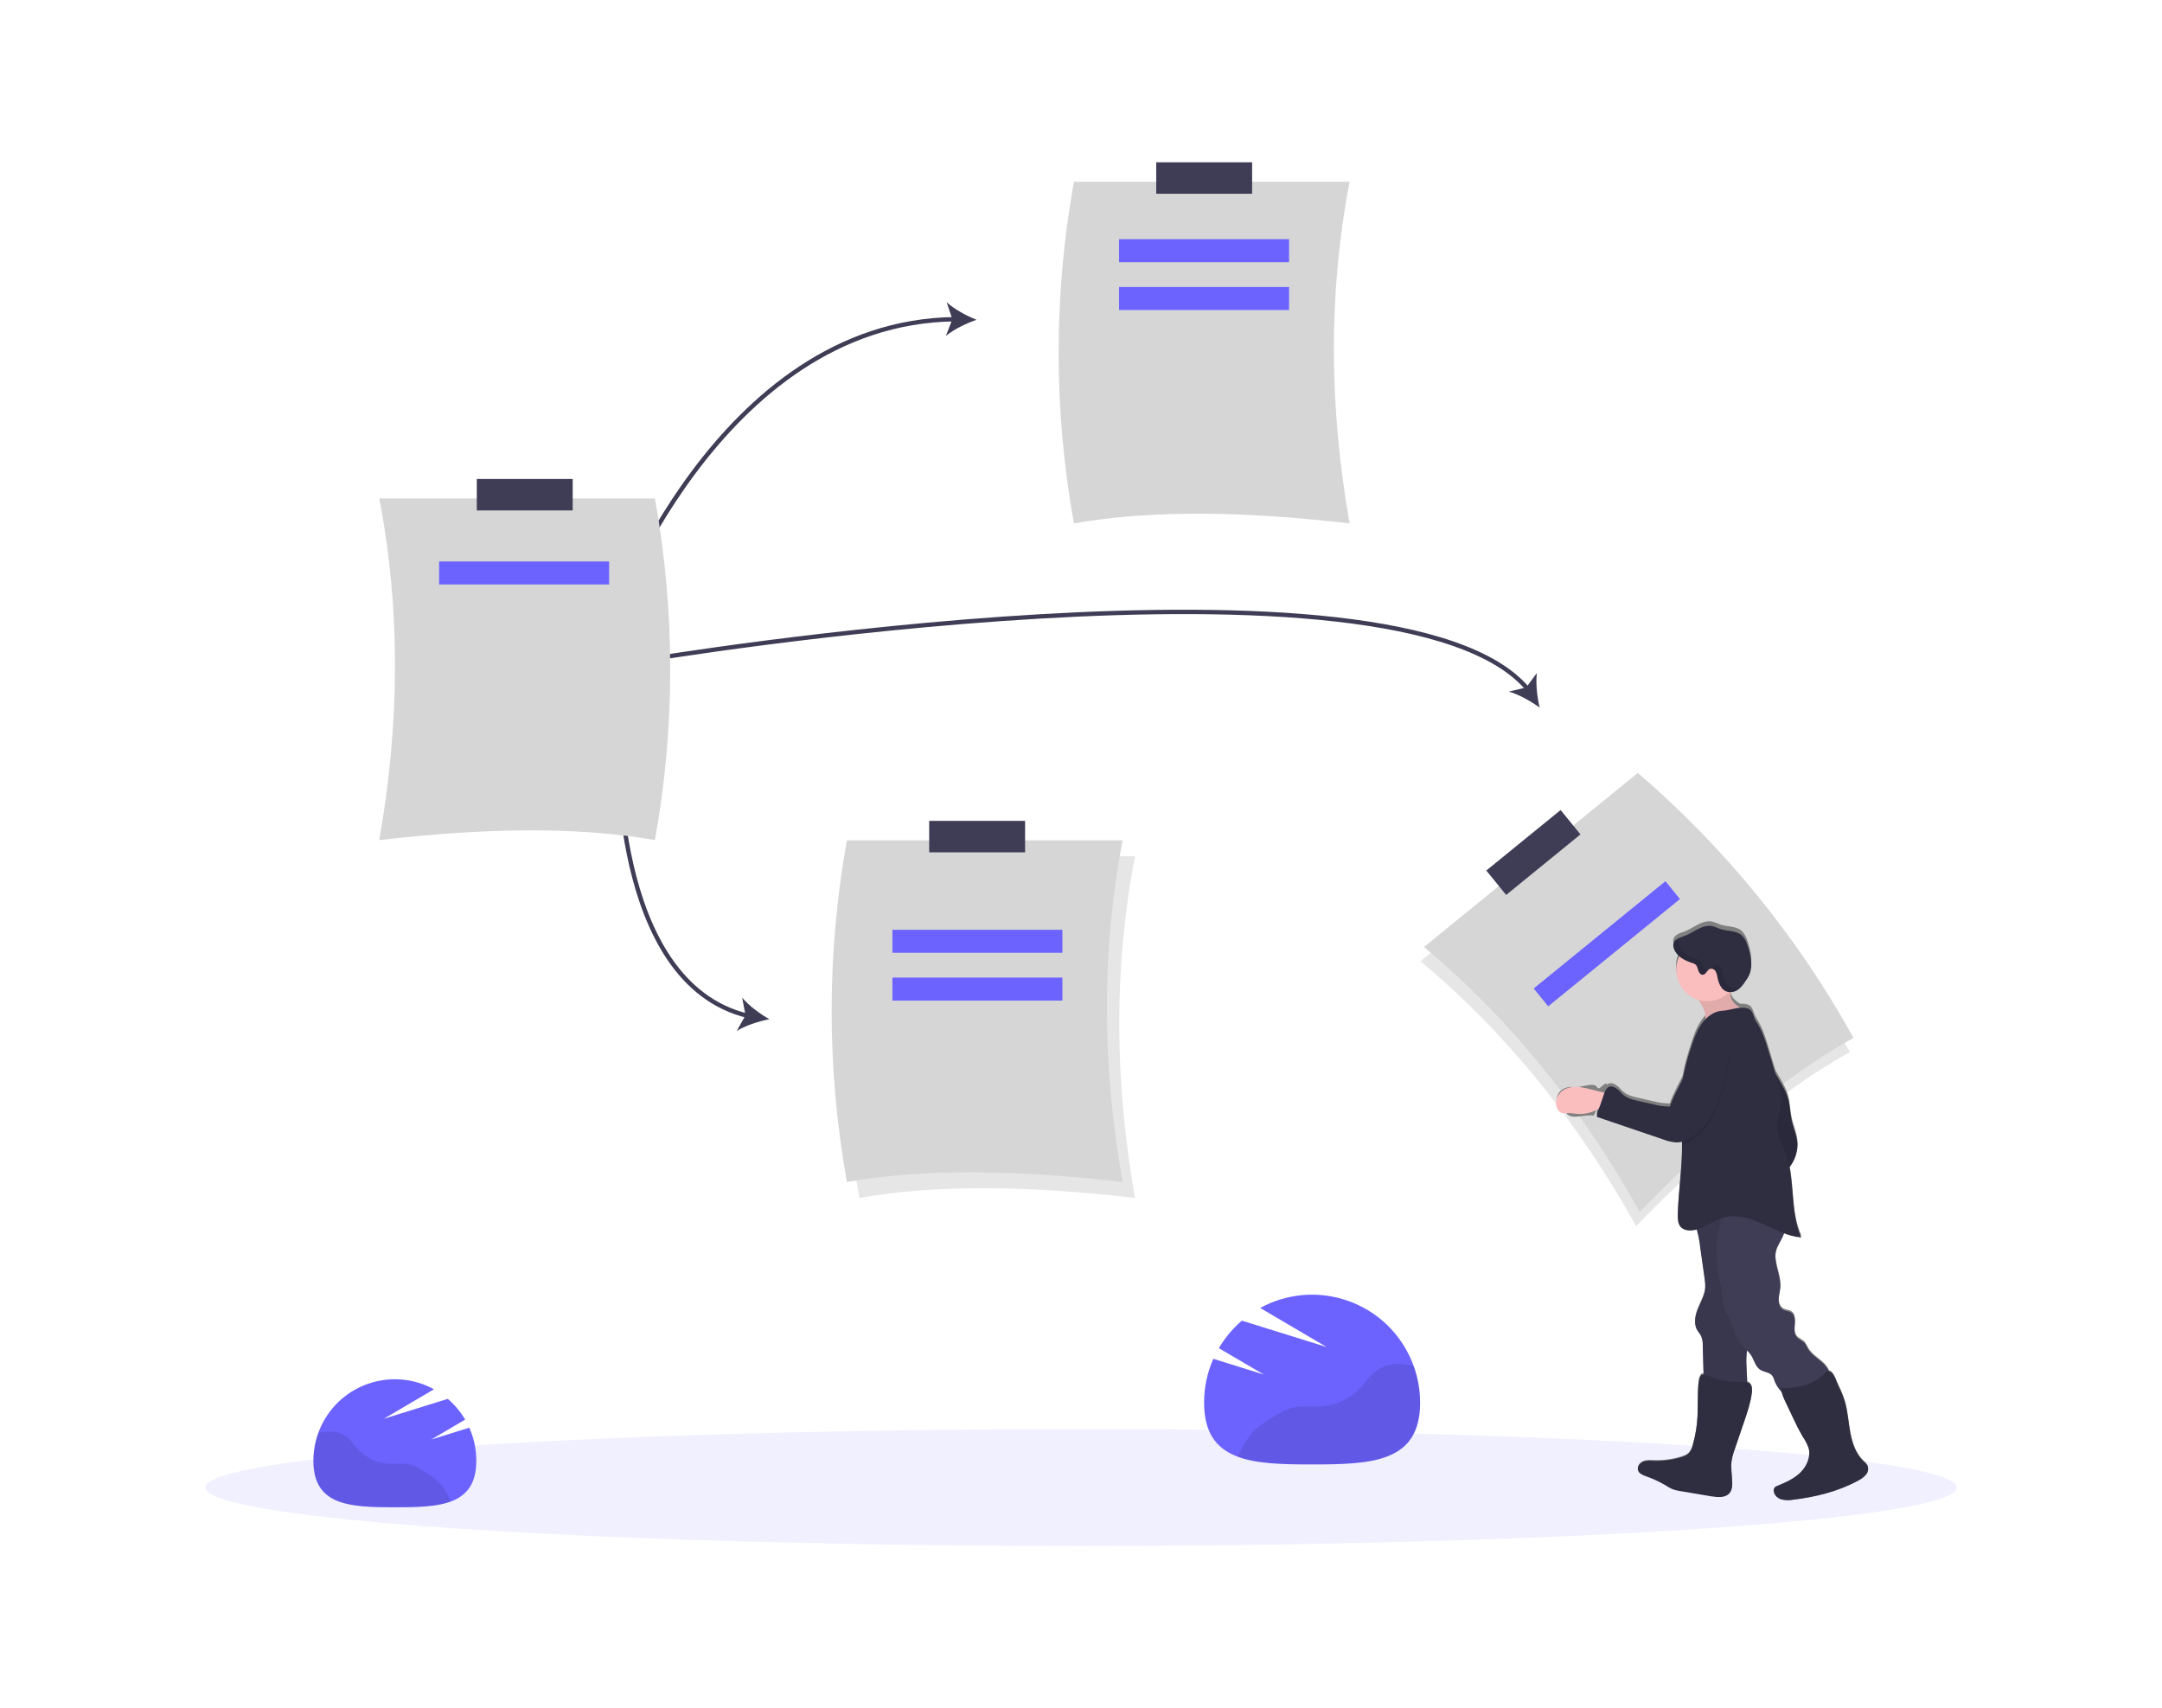 <?xml version="1.0" encoding="utf-8"?>
<!-- Generator: Adobe Illustrator 13.0.0, SVG Export Plug-In . SVG Version: 6.00 Build 14948)  -->
<!DOCTYPE svg PUBLIC "-//W3C//DTD SVG 1.1//EN" "http://www.w3.org/Graphics/SVG/1.1/DTD/svg11.dtd">
<svg version="1.1" id="ff6c2c6f-bb99-48ca-bf0f-ae1c98c215e0"
	 xmlns="http://www.w3.org/2000/svg" xmlns:xlink="http://www.w3.org/1999/xlink" x="0px" y="0px" width="989px" height="781.43px"
	 viewBox="0 0 989 781.43" enable-background="new 0 0 989 781.43" xml:space="preserve">
<title>timeline</title>
<path fill="#D6D6D6" d="M491.261,239.428c36.928-6.48,79.841-5.354,126.116,0c-9.387-53.242-9.816-105.389,0-156.273H491.261
	C481.945,134.83,481.945,187.753,491.261,239.428z"/>
<rect x="528.909" y="74.236" fill="#3F3D56" width="43.868" height="14.394"/>
<path opacity="0.1" enable-background="new    " d="M393.088,547.981c36.928-6.48,79.842-5.354,126.117,0
	c-9.387-53.243-9.816-105.39,0-156.274H393.088C383.773,443.383,383.773,496.307,393.088,547.981z"/>
<path fill="#D6D6D6" d="M387.418,540.691c36.927-6.48,79.842-5.355,126.117,0c-9.389-53.242-9.816-105.39,0-156.274H387.418
	C378.103,436.093,378.103,489.016,387.418,540.691z"/>
<rect x="425.051" y="375.5" fill="#3F3D56" width="43.87" height="14.393"/>
<path fill="none" stroke="#3F3D56" stroke-width="2" stroke-miterlimit="10" d="M279.041,285.598
	c0,0,48.916-138.356,157.893-139.579"/>
<path fill="#3F3D56" d="M446.71,146.278c-4.642,1.62-10.408,4.382-14.021,7.387l2.963-7.639l-2.608-7.768
	C436.513,141.426,442.15,144.479,446.71,146.278z"/>
<path fill="none" stroke="#3F3D56" stroke-width="2" stroke-miterlimit="10" d="M283.09,338.248c0,0-4.423,111.327,59.179,126.482"
	/>
<path fill="#3F3D56" d="M351.94,466.227c-4.82,0.939-10.919,2.893-14.912,5.361l3.993-7.152l-1.506-8.049
	C342.512,459.999,347.672,463.797,351.94,466.227z"/>
<path fill="none" stroke="#3F3D56" stroke-width="2" stroke-miterlimit="10" d="M296.05,301.797c0,0,343.942-57.332,402.967,13.592"
	/>
<path fill="#3F3D56" d="M704.29,323.667c-3.97-2.892-9.55-6.042-14.069-7.29l7.953-1.936l4.861-6.585
	C702.443,312.522,703.173,318.889,704.29,323.667z"/>
<g opacity="0.1">
	<ellipse fill="#6C63FF" cx="494.5" cy="680.464" rx="400.546" ry="26.73"/>
</g>
<path opacity="0.1" enable-background="new    " d="M846.251,481.229c-32.716,18.306-65.292,46.26-97.8,79.623
	c-26.341-47.205-58.918-87.918-98.666-121.184l97.8-79.623C787.433,394.236,820.847,435.276,846.251,481.229z"/>
<path fill="#D6D6D6" d="M847.871,474.749c-32.716,18.306-65.293,46.259-97.8,79.622c-26.341-47.206-58.919-87.917-98.665-121.184
	l97.799-79.623C789.053,387.757,822.467,428.797,847.871,474.749z"/>
<rect x="679.986" y="382.683" transform="matrix(0.775 -0.631 0.631 0.775 -88.564 530.713)" fill="#3F3D56" width="43.87" height="14.395"/>
<rect x="696.669" y="426.385" transform="matrix(0.775 -0.631 0.631 0.775 -107.386 561.32)" fill="#6C63FF" width="77.762" height="10.529"/>
<linearGradient id="SVGID_1_" gradientUnits="userSpaceOnUse" x1="695.377" y1="749.741" x2="695.377" y2="483.684" gradientTransform="matrix(0.999 -0.04 0.04 0.999 62.416 -33.633)">
	<stop  offset="0" style="stop-color:#808080"/>
	<stop  offset="0.54" style="stop-color:#808080"/>
	<stop  offset="1" style="stop-color:#808080"/>
</linearGradient>
<path fill="url(#SVGID_1_)" d="M854.262,670.168c-0.473-0.746-1.066-1.407-1.757-1.959c-3.54-3.337-5.185-8.252-6.06-13.058
	c-0.875-4.802-1.126-9.72-2.527-14.433c-0.763-2.413-1.717-4.761-2.852-7.023c-0.81-1.726-1.831-5.127-3.312-6.333
	c-0.293-0.253-0.644-0.424-1.021-0.503c-0.698-1.486-1.696-2.814-2.932-3.895c-2.315-2.1-5.145-3.768-6.691-6.481
	c-0.423-0.944-0.949-1.841-1.562-2.674c-1.045-1.15-2.697-1.62-3.663-2.835c-1.255-1.57-0.972-3.814-0.81-5.823
	c0.163-2.009,0-4.399-1.732-5.442c-1.037-0.641-2.373-0.585-3.451-1.143c-1.619-0.811-2.26-2.859-2.229-4.682
	c0.034-1.822,0.6-3.597,0.746-5.41c0.453-5.801-3.37-11.568-1.896-17.189c0.559-2.131,1.84-3.985,2.787-5.961
	c0.327-0.662,0.598-1.351,0.809-2.057c2.527,1.002,5.184,1.64,7.891,1.895c-4.463-10.004-3.33-21.643-5.412-32.4l0.268-0.372
	c2.104-2.77,3.298-6.124,3.419-9.599c0-4.051-1.872-7.752-2.714-11.664c-0.721-3.338-0.689-6.812-1.621-10.094
	c-0.646-2.033-1.503-3.993-2.559-5.848c-1.01-1.869-2.071-3.709-3.184-5.523c-1.037-3.435-2.076-6.869-3.119-10.303
	c-1.457-4.859-2.956-9.721-5.791-13.885c-1.037-1.531-1.353-4.617-2.948-5.549c-1.298-0.668-2.767-0.924-4.212-0.729
	c-2.252-1.264-4.228-3.086-4.512-5.58c-0.029-0.547,0.025-1.094,0.162-1.621h0.275c3.564-0.332,5.369-3.476,7.225-6.221
	c2.996-4.465,1.855-10.489,0-15.561c-0.461-1.6-1.294-3.067-2.43-4.283c-2.6-2.432-6.715-1.889-10.068-3.062
	c-1.086-0.48-2.197-0.898-3.33-1.256c-2.227-0.527-4.56,0.203-6.6,1.23c-2.043,1.031-3.945,2.357-6.082,3.176
	c-2.14,0.818-4.78,1.449-5.308,3.645c-0.147,0.74-0.084,1.506,0.18,2.212c0.493,1.403,1.358,2.649,2.503,3.604
	c-3.479,7.173-0.483,15.807,6.69,19.285c0.682,0.33,1.389,0.607,2.114,0.826c0.615,0.979,1.19,1.983,1.718,3.021
	c0.938,1.815,1.733,3.953,1.407,5.897c-0.585,0.619-1.127,1.279-1.62,1.976c-2.325,3.239-3.646,7.048-4.86,10.83
	c-1.633,4.843-2.939,9.789-3.911,14.806c-1.976,4.196-4.392,8.214-5.823,12.629c-2.566,0.006-5.123-0.334-7.598-1.013l-6.837-1.556
	c-2.38-0.535-4.859-1.125-6.723-2.689c-0.988-0.81-1.758-1.887-2.762-2.697c-1.005-0.809-3.021-1.74-4.124-1.077
	c-0.201,0.123-0.389,0.267-0.559,0.429c-1.003-2.031-3.465,3.152-4.633,1.232c-1.668-2.762-7.525,0.438-10.684-0.08
	c-1.93-0.311-3.902,0.146-5.5,1.271c-1.846,1.319-3.004,4.05-1.619,5.897c0.344,0.414,0.719,0.801,1.125,1.158
	c0.941,1.076,1.777,2.236,2.504,3.467c2.494,3.588,8.236,0.422,12.594,1.248c-0.096,0.273,3.056-6.555,2.957-6.271
	c-0.574,1.677-1.797,3.718-1.49,5.468l30.408,10.408c1.949,0.793,4.02,1.248,6.123,1.344c0.82-0.008,1.637-0.113,2.431-0.314v1.555
	v0.057c0.083,10.683-1.621,21.303-1.936,31.979c-0.058,1.943,0,4.05,1.23,5.572c1.376,1.67,3.825,1.992,5.954,1.619
	c0.508-0.081,1.012-0.191,1.506-0.331c0.721,2.685,1.24,5.419,1.555,8.183l2.018,14.385c0.258,1.48,0.365,2.984,0.316,4.487
	c-0.234,3.386-2.025,6.431-3.322,9.565c-1.295,3.135-2.064,6.877-0.364,9.809c0.534,0.908,1.272,1.687,1.75,2.625
	c0.607,1.452,0.884,3.021,0.81,4.594c0.125,4.373,0.244,8.742,0.357,13.105c-0.355-0.051-0.716,0.023-1.021,0.211
	c-1.685,1.304-1.499,7.557-1.621,9.494c-0.129,3.24,0,6.545-0.178,9.815c-0.227,4.424-0.956,8.807-2.171,13.065
	c-0.292,1.383-0.93,2.667-1.854,3.734c-0.949,0.822-2.079,1.406-3.297,1.709c-4.035,1.262-8.256,1.834-12.482,1.692
	c-1.707-0.048-3.49-0.218-5.078,0.438c-1.588,0.657-2.867,2.431-2.293,4.05c0.495,1.361,1.994,2.01,3.346,2.52
	c3.088,1.075,6.069,2.433,8.91,4.051c1.095,0.743,2.244,1.398,3.442,1.959c1.149,0.414,2.339,0.707,3.548,0.875l14.361,2.43
	c2.94,0.512,6.479,0.811,8.352-1.619c1.012-1.312,1.158-3.095,1.109-4.755c-0.081-3.239-0.729-6.544-0.308-9.776
	c0.319-1.918,0.824-3.801,1.507-5.622l4.292-12.53c1.442-4.27,2.9-8.57,3.46-13.041c0.201-1.62,0.186-3.46-1.053-4.479
	c-0.316-0.253-0.68-0.442-1.069-0.551c-0.05-3.904-0.56-7.81-0.341-11.712c0.057-0.98,0.154-1.953,0.234-2.925
	c0.754,0.712,1.425,1.506,2.002,2.365c1.385,2.162,1.895,5.03,4.008,6.479c1.799,1.223,4.465,1.167,5.727,2.949
	c0.406,0.682,0.712,1.419,0.908,2.188c0.733,1.912,1.834,3.661,3.24,5.15c0.483,1.776,1.154,3.498,2,5.136l3.564,7.532
	c1.213,2.707,2.564,5.35,4.051,7.916c1.13,1.617,2.041,3.376,2.712,5.232c1.143,4.01-0.721,8.398-3.667,11.34
	c-2.95,2.939-6.838,4.641-10.668,6.221c-0.406,0.134-0.777,0.355-1.087,0.646c-0.331,0.395-0.509,0.896-0.493,1.41
	c0,1.872,1.538,3.467,3.305,4.05c1.805,0.478,3.695,0.547,5.533,0.203c10.351-1.256,20.67-3.79,29.822-8.812
	c1.367-0.654,2.58-1.589,3.557-2.746C854.649,673.266,854.885,671.604,854.262,670.168z"/>
<path fill="#2F2E41" d="M810.514,488.551c1.729,2.646,3.35,5.363,4.859,8.148c1.057,1.84,1.914,3.782,2.561,5.801
	c0.939,3.239,0.914,6.699,1.619,10.012c0.811,3.887,2.705,7.598,2.705,11.574c-0.123,3.453-1.318,6.781-3.418,9.525
	c-2.095,2.721-4.492,5.195-7.145,7.379c-6.115-15.847-9.532-32.604-10.107-49.579c-0.08-2.356-0.096-4.779,0.762-6.975
	c0.525-1.37,3.055-5.144,4.681-3.661c0.593,0.543,0.745,2.98,1.11,3.798C808.828,485.959,809.621,487.289,810.514,488.551z"/>
<path opacity="0.1" enable-background="new    " d="M810.514,488.551c1.729,2.646,3.35,5.363,4.859,8.148
	c1.057,1.84,1.914,3.782,2.561,5.801c0.939,3.239,0.914,6.699,1.619,10.012c0.811,3.887,2.705,7.598,2.705,11.574
	c-0.123,3.453-1.318,6.781-3.418,9.525c-2.095,2.721-4.492,5.195-7.145,7.379c-6.115-15.847-9.532-32.604-10.107-49.579
	c-0.08-2.356-0.096-4.779,0.762-6.975c0.525-1.37,3.055-5.144,4.681-3.661c0.593,0.543,0.745,2.98,1.11,3.798
	C808.828,485.959,809.621,487.289,810.514,488.551z"/>
<path fill="#FBBEBE" d="M723.561,497.396c-3.168-0.519-6.684-0.268-9.146,1.789c-1.485,1.263-2.426,3.053-2.624,4.991
	c-0.211,2.251,1.095,4.907,3.345,5.087c0.542,0.006,1.085-0.029,1.62-0.105c1.424-0.011,2.844,0.107,4.244,0.348
	c5.598,0.525,11.104-1.695,14.768-5.962c1.935-2.39-0.617-3.476-2.9-3.96C729.74,498.919,726.688,497.914,723.561,497.396z"/>
<path fill="#3F3D56" d="M777.732,570.539l2.01,14.271c0.255,1.472,0.358,2.964,0.308,4.457c-0.235,3.36-2.024,6.382-3.313,9.492
	c-1.289,3.111-2.074,6.83-0.363,9.721c0.525,0.898,1.264,1.67,1.74,2.6c0.605,1.443,0.884,3.004,0.81,4.568l0.552,20.25
	c6.253,0.431,12.528,0.398,18.775-0.097c0.246,0.009,0.486-0.069,0.681-0.22c0.165-0.206,0.249-0.465,0.235-0.729
	c0.274-4.738-0.551-9.484-0.283-14.224c0.097-1.733,0.34-3.466,0.372-5.2c0.098-7.055-3.387-13.963-2.333-20.945
	c0.332-1.76,0.764-3.499,1.297-5.211c3.329-12.107,2.624-24.914,1.886-37.452c0.015-0.205-0.043-0.407-0.161-0.575
	c-0.12-0.117-0.273-0.198-0.438-0.234c-7.193-2.151-14.982-0.669-20.882,3.975c-0.884,0.715-3.111,1.396-3.692,2.246
	c-0.811,1.19,0.249,2.364,0.719,3.627C776.692,564.002,777.391,567.248,777.732,570.539z"/>
<path opacity="0.1" enable-background="new    " d="M777.732,570.539l2.01,14.271c0.255,1.472,0.358,2.964,0.308,4.457
	c-0.235,3.36-2.024,6.382-3.313,9.492c-1.289,3.111-2.074,6.83-0.363,9.721c0.525,0.898,1.264,1.67,1.74,2.6
	c0.605,1.443,0.884,3.004,0.81,4.568l0.552,20.25c6.253,0.431,12.528,0.398,18.775-0.097c0.246,0.009,0.486-0.069,0.681-0.22
	c0.165-0.206,0.249-0.465,0.235-0.729c0.274-4.738-0.551-9.484-0.283-14.224c0.097-1.733,0.34-3.466,0.372-5.2
	c0.098-7.055-3.387-13.963-2.333-20.945c0.332-1.76,0.764-3.499,1.297-5.211c3.329-12.107,2.624-24.914,1.886-37.452
	c0.015-0.205-0.043-0.407-0.161-0.575c-0.12-0.117-0.273-0.198-0.438-0.234c-7.193-2.151-14.982-0.669-20.882,3.975
	c-0.884,0.715-3.111,1.396-3.692,2.246c-0.811,1.19,0.249,2.364,0.719,3.627C776.692,564.002,777.391,567.248,777.732,570.539z"/>
<path fill="#3F3D56" d="M815.261,566.254c-0.948,1.971-2.22,3.807-2.787,5.923c-1.472,5.58,2.343,11.341,1.887,17.059
	c-0.146,1.798-0.704,3.563-0.745,5.37c-0.039,1.807,0.626,3.807,2.229,4.641c1.077,0.559,2.43,0.503,3.442,1.134
	c1.71,1.037,1.904,3.419,1.735,5.403c-0.171,1.982-0.456,4.221,0.809,5.783c0.963,1.208,2.615,1.668,3.654,2.811
	c0.617,0.824,1.141,1.711,1.562,2.65c1.547,2.697,4.374,4.357,6.691,6.43c2.315,2.075,4.275,5.241,3.24,8.174
	c-0.762,2.162-2.9,3.483-4.957,4.505c-3.755,1.852-7.717,3.25-11.803,4.162c-0.438,0.138-0.902,0.162-1.352,0.073
	c-0.457-0.166-0.863-0.445-1.183-0.811c-2.391-2.332-4.86-4.785-5.962-7.946c-0.197-0.763-0.504-1.494-0.908-2.17
	c-1.264-1.768-3.928-1.71-5.725-2.924c-2.107-1.434-2.617-4.286-3.996-6.433c-1.374-2.145-3.393-3.418-4.859-5.313
	c-2.477-3.142-3.086-7.337-4.859-10.927c-0.847-1.471-1.62-2.986-2.315-4.535c-0.606-1.903-0.979-3.872-1.11-5.865
	c-1.142-9.452-4.05-18.984-2.219-28.35c0.404-2.064,1.029-4.05,1.287-6.172c0.445-3.678-0.258-7.428,0.285-11.098
	c0.023-0.928,0.475-1.795,1.223-2.348c0.437-0.199,0.913-0.299,1.393-0.293c4.803-0.251,9.617-0.143,14.402,0.326
	c2.431,0.242,5.152,0.736,6.609,2.712c1.238,1.703,1.175,3.985,1.571,6.052c0.493,2.536,1.782,3.93,3.134,5.922
	C816.988,562.191,816.289,564.197,815.261,566.254z"/>
<path fill="#2F2E41" d="M796.631,632.1c1.279,0,2.697-0.081,3.685,0.736c1.232,1.006,1.248,2.86,1.054,4.439
	c-0.566,4.438-2.016,8.707-3.467,12.959l-4.309,12.638c-0.682,1.807-1.186,3.675-1.506,5.58c-0.422,3.239,0.227,6.479,0.307,9.72
	c0,1.619-0.105,3.419-1.117,4.715c-1.831,2.357-5.402,2.082-8.343,1.619l-14.346-2.43c-1.21-0.164-2.399-0.457-3.548-0.875
	c-1.2-0.547-2.352-1.194-3.443-1.936c-2.838-1.622-5.82-2.979-8.909-4.051c-1.345-0.51-2.853-1.149-3.337-2.503
	c-0.575-1.62,0.705-3.394,2.292-4.05s3.362-0.486,5.08-0.429c4.224,0.136,8.439-0.437,12.473-1.692
	c1.214-0.299,2.341-0.879,3.29-1.695c0.926-1.054,1.564-2.328,1.855-3.7c1.221-4.222,1.948-8.569,2.17-12.96
	c0.17-3.24,0.057-6.479,0.186-9.719c0.081-1.929-0.105-8.101,1.579-9.42c1.288-0.99,6.585,1.732,8.327,2.137
	C789.894,631.905,793.264,632.212,796.631,632.1z"/>
<path fill="#2F2E41" d="M843.861,641.082c1.401,4.649,1.621,9.551,2.526,14.322c0.908,4.77,2.513,9.647,6.052,12.96
	c0.691,0.545,1.285,1.2,1.758,1.943c0.61,1.413,0.375,3.052-0.607,4.236c-0.98,1.147-2.192,2.074-3.557,2.721
	c-9.145,4.999-19.439,7.51-29.815,8.756c-1.833,0.352-3.722,0.284-5.524-0.193c-1.766-0.601-3.328-2.188-3.295-4.05
	c-0.018-0.51,0.154-1.006,0.485-1.395c0.312-0.293,0.686-0.515,1.093-0.646c3.824-1.565,7.705-3.24,10.66-6.174
	c2.957-2.932,4.811-7.289,3.67-11.227c-0.668-1.844-1.581-3.59-2.716-5.191c-1.479-2.549-2.831-5.172-4.05-7.855l-3.562-7.478
	c-1.045-2.187-2.098-4.437-2.277-6.853c4.478,0.205,8.95-0.511,13.141-2.105c1.956-0.795,3.779-1.888,5.401-3.239
	c1.378-1.151,2.633-3.298,4.487-1.79c1.49,1.197,2.43,4.567,3.305,6.285C842.164,636.353,843.109,638.686,843.861,641.082z"/>
<path fill="#FBBEBE" d="M791.633,455.446c0.355,3.103,3.369,5.159,6.244,6.383l-18.199,5.839c1.174-2.25,0.225-4.997-0.939-7.289
	c-0.949-1.805-2.031-3.539-3.241-5.182c-0.178-0.261-0.38-0.576-0.251-0.861c0.115-0.189,0.297-0.331,0.512-0.396
	c3.74-1.668,7.597-3.393,11.688-4c1.183-0.178,3.418-0.648,4.301,0.55C792.629,451.688,791.463,454.014,791.633,455.446z"/>
<path opacity="0.1" enable-background="new    " d="M791.633,455.446c0.355,3.103,3.369,5.159,6.244,6.383l-18.199,5.839
	c1.174-2.25,0.225-4.997-0.939-7.289c-0.949-1.805-2.031-3.539-3.241-5.182c-0.178-0.261-0.38-0.576-0.251-0.861
	c0.115-0.189,0.297-0.331,0.512-0.396c3.74-1.668,7.597-3.393,11.688-4c1.183-0.178,3.418-0.648,4.301,0.55
	C792.629,451.688,791.463,454.014,791.633,455.446z"/>
<circle fill="#FBBEBE" cx="781.054" cy="443.693" r="14.271"/>
<path fill="#2F2E41" d="M768.717,561.144c1.386,1.62,3.824,1.976,5.954,1.62c4.981-0.81,9.058-4.48,13.933-5.809
	c5.977-1.619,12.305,0.471,17.949,3.014c5.646,2.543,11.26,5.629,17.432,6.115c-5.581-12.439-2.389-27.418-7.727-39.965
	c-1.305-3.07-3.127-6.027-3.42-9.348c-0.364-4.122,1.693-8.1,2.01-12.197c0.29-3.654-0.811-7.291-1.863-10.766
	c-1.302-4.277-2.604-8.557-3.904-12.84c-1.457-4.785-2.957-9.646-5.783-13.771c-1.046-1.515-1.362-4.575-2.949-5.499
	c-3.467-2-8.724,0.526-12.482,0.664c-3.758,0.137-7.185,2.811-9.38,5.824c-2.323,3.239-3.646,6.998-4.86,10.756
	c-1.936,5.596-3.381,11.35-4.317,17.196c-0.119,0.874-0.225,1.749-0.308,2.632c-0.811,8.318,0.373,16.687,0.438,25.038v0.055
	c0.083,10.604-1.62,21.143-1.936,31.737C767.471,557.579,767.471,559.661,768.717,561.144z"/>
<path opacity="0.1" enable-background="new    " d="M769.431,523.818c2.795-0.705,5.321-2.51,7.492-4.479
	c1.876-1.672,3.546-3.562,4.973-5.631c1.798-2.826,3.236-5.865,4.286-9.047c3-8.435,4.907-17.219,5.67-26.139
	c0.211-2.43,0.276-5.029-1.174-6.958c-1.674-2.153-4.611-2.868-7.088-1.726c-1.912,0.938-3.151,2.826-4.301,4.626
	c-2.277,3.588-4.568,7.207-6.035,11.192c-0.648,1.768-1.127,3.59-1.758,5.363c-0.645,1.748-1.385,3.46-2.219,5.127
	c-0.121,0.875-0.227,1.749-0.309,2.632C768.215,507.101,769.365,515.459,769.431,523.818z"/>
<path fill="#2F2E41" d="M790.637,470.025c1.449,1.929,1.384,4.561,1.182,6.959c-0.764,8.924-2.67,17.709-5.67,26.146
	c-1.043,3.182-2.482,6.217-4.285,9.04c-1.425,2.069-3.094,3.959-4.973,5.63c-2.752,2.518-6.107,4.754-9.84,4.795
	c-2.103-0.103-4.172-0.555-6.125-1.337l-30.383-10.327c-0.308-1.732,0.914-3.751,1.49-5.419l1.619-4.812
	c0.463-1.327,0.996-2.754,2.203-3.475s3.119,0.268,4.124,1.062c1.004,0.794,1.766,1.864,2.754,2.683
	c1.871,1.555,4.342,2.13,6.723,2.664l6.83,1.539c2.477,0.671,5.03,1.008,7.597,1.003c1.904-5.808,5.523-10.935,7.573-16.692
	c0.633-1.773,1.11-3.596,1.767-5.354c1.459-3.994,3.759-7.615,6.034-11.195c1.142-1.805,2.382-3.693,4.302-4.625
	C786.028,467.16,788.967,467.873,790.637,470.025z"/>
<path fill="#2F2E41" d="M785.606,446.908c-0.11-0.938-0.401-1.846-0.858-2.672c-0.494-0.845-1.475-1.277-2.431-1.07
	c-1.426,0.445-1.903,2.658-3.395,2.73c-1.002,0.05-1.724-0.973-2.04-1.936c-0.315-0.965-0.487-2.043-1.24-2.723
	c-0.523-0.391-1.127-0.668-1.765-0.809c-3.46-1.094-7.031-3.119-8.183-6.561c-0.271-0.7-0.336-1.463-0.186-2.195
	c0.527-2.18,3.24-2.828,5.307-3.623c2.064-0.793,4.05-2.131,6.074-3.143c2.025-1.013,4.374-1.749,6.602-1.23
	c1.131,0.357,2.242,0.773,3.328,1.248c3.354,1.157,7.46,0.615,10.061,3.037c1.135,1.205,1.969,2.662,2.43,4.252
	c1.814,5.03,2.965,11.008-0.041,15.438c-1.854,2.729-3.652,5.849-7.217,6.173C787.907,454.191,786.262,450.408,785.606,446.908z"/>
<g opacity="0.1">
	<path d="M779.273,442.244c-0.318-0.956-0.488-2.043-1.234-2.723c-0.522-0.391-1.125-0.669-1.766-0.81
		c-3.466-1.093-7.029-3.118-8.189-6.562c-0.264-0.699-0.324-1.461-0.178-2.193c0.083-0.346,0.229-0.672,0.43-0.966
		c-1.319,0.575-2.47,1.338-2.795,2.683c-0.149,0.734-0.084,1.496,0.186,2.195c1.15,3.441,4.723,5.467,8.184,6.561
		c0.638,0.143,1.24,0.418,1.765,0.811c0.753,0.68,0.915,1.766,1.239,2.722c0.325,0.955,1.037,1.984,2.041,1.935
		c1.005-0.048,1.492-0.962,2.132-1.74C780.203,444.049,779.562,443.126,779.273,442.244z"/>
	<path d="M794.436,452.094c-4.163,0.381-5.808-3.402-6.48-6.902c-0.09-0.934-0.364-1.84-0.811-2.665
		c-0.492-0.847-1.472-1.28-2.43-1.077c-0.77,0.244-1.263,1.004-1.789,1.619c0.752,0.07,1.428,0.487,1.83,1.127
		c0.457,0.827,0.748,1.735,0.859,2.673c0.655,3.5,2.301,7.29,6.48,6.901c1.65-0.176,3.177-0.965,4.275-2.209
		C795.76,451.843,795.105,452.023,794.436,452.094z"/>
</g>
<path fill="#D6D6D6" d="M299.606,384.288c-36.92-6.48-79.842-5.346-126.117,0c9.388-53.233,9.825-105.381,0-156.273h126.117
	C308.921,279.689,308.921,332.613,299.606,384.288z"/>
<rect x="218.112" y="219.104" fill="#3F3D56" width="43.87" height="14.394"/>
<rect x="408.235" y="425.314" fill="#6C63FF" width="77.76" height="10.529"/>
<rect x="408.235" y="447.185" fill="#6C63FF" width="77.76" height="10.529"/>
<rect x="511.915" y="109.415" fill="#6C63FF" width="77.761" height="10.53"/>
<rect x="511.915" y="131.285" fill="#6C63FF" width="77.761" height="10.53"/>
<rect x="200.875" y="256.835" fill="#6C63FF" width="77.761" height="10.53"/>
<path fill="#6C63FF" d="M197.279,658.496l15.503-9.111c-2.098-3.581-4.776-6.787-7.93-9.486l-29.25,9.098l22.923-13.479
	c-18.047-9.886-40.693-3.27-50.579,14.778c-3.007,5.488-4.583,11.646-4.583,17.904c0,20.583,16.678,21.297,37.26,21.297
	c20.583,0,37.261-0.714,37.261-21.297c0.007-5.206-1.083-10.356-3.2-15.113L197.279,658.496z"/>
<path opacity="0.1" enable-background="new    " d="M201.224,678.504c-1.649-1.654-3.493-3.104-5.492-4.316
	c-2.819-1.871-5.727-3.775-9.047-4.414c-2.917-0.553-5.921-0.082-8.911-0.252c-5.154-0.318-10.007-2.541-13.616-6.237
	c-2.114-2.194-3.783-4.859-6.326-6.552c-2.746-1.806-6.229-2.196-9.485-1.742c-0.945,0.135-1.881,0.326-2.803,0.574
	c-1.463,4.054-2.208,8.328-2.203,12.637c0,20.582,16.678,21.297,37.26,21.297c9.986,0,19.051-0.171,25.741-2.699l-1.093-2.049
	C204.18,682.505,202.828,680.404,201.224,678.504z"/>
<path fill="#6C63FF" d="M578.125,628.779l-20.566-12.07c2.787-4.747,6.346-8.999,10.529-12.58l38.792,12.062l-30.399-17.87
	c23.932-13.111,53.962-4.339,67.073,19.593c3.99,7.281,6.081,15.449,6.077,23.752c0,27.288-22.121,28.229-49.41,28.229
	c-27.287,0-49.409-0.939-49.409-28.229c-0.021-6.921,1.417-13.77,4.221-20.098L578.125,628.779z"/>
<path opacity="0.1" enable-background="new    " d="M572.884,655.307c2.197-2.19,4.644-4.111,7.29-5.728
	c3.734-2.47,7.6-5.006,11.998-5.849c3.863-0.736,7.846-0.111,11.777-0.34c6.838-0.414,13.279-3.362,18.062-8.27
	c2.803-2.908,5.014-6.48,8.393-8.692c3.635-2.429,8.252-2.899,12.569-2.308c1.255,0.185,2.5,0.439,3.728,0.762
	c1.937,5.377,2.922,11.051,2.916,16.766c0,27.289-22.121,28.23-49.41,28.23c-13.243,0-25.264-0.221-34.143-3.565l1.483-2.771
	C568.97,660.583,570.765,657.816,572.884,655.307z"/>
</svg>
